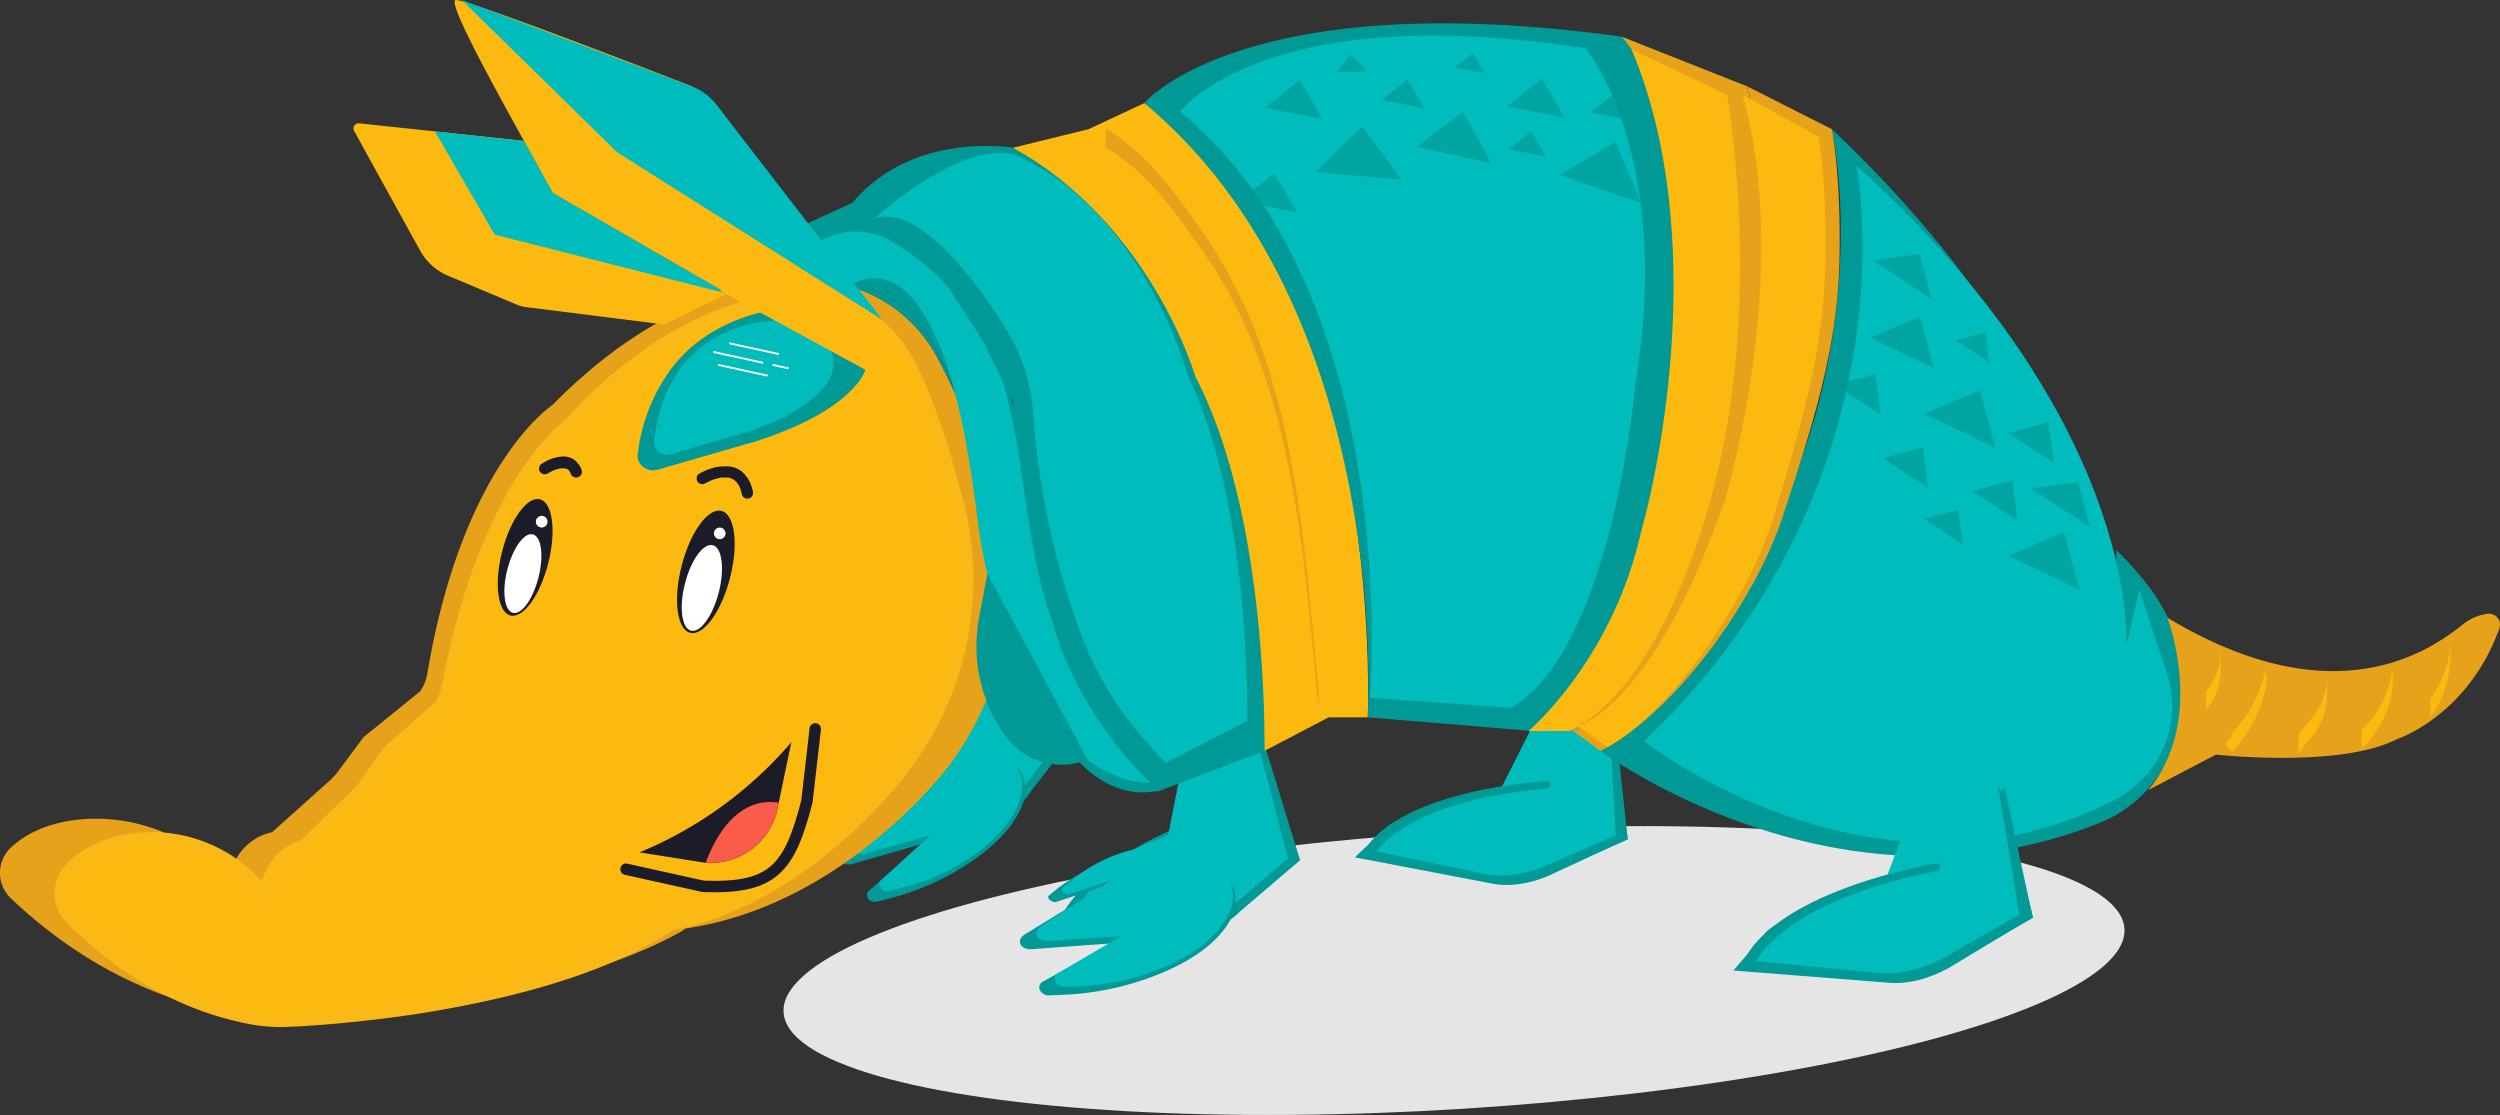 <svg xmlns="http://www.w3.org/2000/svg" viewBox="0 0 656.42 292.76"><rect x="0" y="0" width="656.42" height="292.76" fill="#333333" stroke="none"/><defs><style>.cls-1,.cls-9{fill:#009995;}.cls-2{fill:#00bcbc;}.cls-12,.cls-14,.cls-3,.cls-5{fill:none;}.cls-3,.cls-5{stroke:#009995;}.cls-12,.cls-14,.cls-3{stroke-linecap:round;}.cls-12,.cls-3{stroke-linejoin:round;}.cls-3{stroke-width:2px;}.cls-4{fill:#e5a21a;}.cls-14,.cls-5{stroke-miterlimit:10;}.cls-12,.cls-5{stroke-width:3px;}.cls-6{fill:#e5e5e5;}.cls-7{fill:#fcb910;}.cls-8{fill:#fbb917;}.cls-9{opacity:0.71;}.cls-10{fill:#1c1b28;}.cls-11{fill:#f95c4b;}.cls-12{stroke:#1c1b28;}.cls-13{fill:#fff;}.cls-14{stroke:#fff;stroke-width:0.5px;}</style></defs><g id="Capa_2" data-name="Capa 2"><g id="Capa_2-2" data-name="Capa 2"><path class="cls-1" d="M262.89,186.91l-17.2,12.68a25.73,25.73,0,0,0-8.54,11.27l-3.81,9.49,25.82-5.17c4.22-.9,8.86-3.09,11.51-7.37l11.5-14.94-15.65-28.11-1.2,1.77-12.53,5.39.31,21.52"/><line class="cls-1" x1="251.61" y1="171.99" x2="251.92" y2="193.51"/><path class="cls-1" d="M261.71,187l-17.2,12.68A25.88,25.88,0,0,0,236,210.93l-3.81,9.49L258,215.26c4.22-.9,8.86-3.1,11.5-7.38L281,193l-15.65-28.12"/><path class="cls-2" d="M258.65,188.21l-17.2,12.68a25.86,25.86,0,0,0-8.54,11.27l-3.81,9.49L255.72,216a18.31,18.31,0,0,0,10.71-6.87l11.5-14.93L264.14,166.6"/><path class="cls-3" d="M229.59,220.53s.38-15.07,29.62-33"/><path class="cls-2" d="M260,187.11,244.89,197c-3.73,2.76-8.81,9.45-10.67,14.09l-3.81,9.49L257,214.87A18.35,18.35,0,0,0,267.74,208l11.5-14.94L265.45,165.5l-15.59,6.62.32,21.52"/><path class="cls-1" d="M269,209.51c1.32-5.12-1.78-9.54-7.39-11.07-17.86-4.86-31.92,9.06-36.28,15.08-.5.69,1.27,1.56,2.07,1l10.08-5.81-15.84,15c-1.86,1.75-.3,3.86,2.31,3.11l18.57-5.36L228,234c-1.24,1.51.6,3.33,2.66,2.65l2.69-.69A68.36,68.36,0,0,0,256.77,225C262.25,221,267.41,215.69,269,209.51Z"/><path class="cls-2" d="M268.23,208.4c1.07-5-1.9-9.38-7.11-11-16.59-5.24-29.16,8-33,13.75-.45.67,1.21,1.57,1.93,1.08l9.12-5.4L225,221c-1.66,1.67-.16,3.77,2.21,3.11l17-4.74-13,11.85c-1.1,1.45.64,3.27,2.52,2.67l2.46-.61a57.21,57.21,0,0,0,21.28-10.05C262.33,219.42,266.93,214.4,268.23,208.4Z"/><path class="cls-4" d="M264.17,163.33c-.06.67-.15,1.34-.24,2h0a76.9,76.9,0,0,1-14.76,35.71s-27,36.52-69,42.73c-.48.07-.79.54-1.21.77C138.77,267.2,65.79,266.49,65.79,266.49S34.23,265.67,3,236a9.18,9.18,0,0,1-.15-13.46c3.33-3.1,8.62-6.17,16.92-7.25a45.83,45.83,0,0,1,40.59,16.11,14,14,0,0,1,11.09-12.89l15.45-13.85,1.45-1.54,7.12-9.58,14.82-12a10.71,10.71,0,0,0,1.88-4.54c9.18-54.61,32-70,33-70.76a.17.17,0,0,0,.06-.06C172.91,78.06,199,72.92,215.1,73.88l.7.05A36.81,36.81,0,0,1,225.55,76h0A37.93,37.93,0,0,1,245.73,93.2c1.81,3.25,3.47,6.63,5,10a.07.07,0,0,1,0,.06,199.12,199.12,0,0,1,9,24.43A76.57,76.57,0,0,1,264.17,163.33Z"/><line class="cls-5" x1="398.19" y1="211" x2="407.64" y2="190.54"/><ellipse class="cls-6" cx="381.78" cy="254.82" rx="176.38" ry="36.37" transform="translate(-15.13 24.28) rotate(-3.57)"/><path class="cls-1" d="M322,215.05l-21.45,9.76A28.47,28.47,0,0,0,288.74,235l-6.28,9.37,29,.32c4.76,0,10.26-1.32,14.1-5.34l15.81-13.49L330.94,192l-1.7,1.63-14.75,3-4.57,23.29"/><line class="cls-1" x1="313.2" y1="196.38" x2="308.63" y2="219.67"/><path class="cls-1" d="M320.68,214.86l-21.45,9.76a28.42,28.42,0,0,0-11.79,10.21l-6.27,9.37,29,.32c4.76,0,10.26-1.32,14.1-5.34l15.81-13.49-10.47-33.9"/><path class="cls-2" d="M317.11,215.49l-21.45,9.76a28.49,28.49,0,0,0-11.79,10.21l-6.28,9.37,30-.05a20.2,20.2,0,0,0,13.12-5l15.82-13.49-8.6-32.9"/><path class="cls-3" d="M278.38,243.73s3.85-16.17,39.48-28.84"/><path class="cls-2" d="M318.77,214.6l-18.51,7.21c-4.66,2.11-11.66,8.18-14.73,12.76l-6.27,9.37,30-.05a20.22,20.22,0,0,0,13.12-5l15.81-13.49-8.59-32.9-18.33,3.59-4.57,23.29"/><path class="cls-1" d="M410.13,207.05l-23.64,3.8a30,30,0,0,0-14,6.24l-8.3,6.67,29.14,6.4c4.79,1,10.6,1,15.31-1.58l18.76-8.18L424,189.25l-2.05,1-15.46-.59L397,208.62"/><line class="cls-1" x1="405.27" y1="189.27" x2="395.73" y2="208.18"/><path class="cls-1" d="M408.7,208.14,385,212.45c-5.15.93-16.64,1-20.72,4.58l-8.55,8.08,35.73,6.83c4.78,1,9.86.17,14.73-1.8l21.19-9.84-4.61-31.48"/><path class="cls-2" d="M405.14,206.4l-23.64,3.8a30.15,30.15,0,0,0-14,6.23l-8.3,6.68,30.2,6.28a23.54,23.54,0,0,0,14.25-1.47l18.77-8.17-1.67-29.9"/><path class="cls-3" d="M360.2,222.33s7.31-13,45.82-16.28"/><path class="cls-2" d="M407,206l-20.14,2.25A46.38,46.38,0,0,0,369.35,216l-8.3,6.67,30.2,6.29a23.67,23.67,0,0,0,14.24-1.47l18.77-8.18-1.67-29.9-19.19-.8-9.53,18.92"/><path class="cls-3" d="M360.05,223.76s7.46-14.41,46-17.71"/><polygon class="cls-1" points="209.34 59.85 223.79 53.25 226.3 64.27 214.21 67.25 209.34 59.85"/><path class="cls-1" d="M554.92,171.54s4.4-63.68-73.93-137.62c0,0,20.68,91-60.75,163.24,0,0,62.49,46.49,131,18.92,23.73-9.56,28.78-40.87,13.48-61.39a88.37,88.37,0,0,0-9-10.23Z"/><path class="cls-4" d="M420.24,197.16l-7.37-5.31s19.42-3.84,40.71-60.31c0,0,20-60.73,5.06-108.92L481,33.92s2.43,11.88,2,34.42c-.5,23.43-7.2,43.77-14.94,67.4C460.59,158.37,439.48,187.33,420.24,197.16Z"/><path class="cls-4" d="M425.82,9.63l32.82,13s16.46,52.56-2.26,99c0,0-12.31,56.38-43.51,70.21h-9s21.85-18.76,30-53.09C433.84,138.76,452.87,56.43,425.82,9.63Z"/><path class="cls-7" d="M332,197.16l16.86-8.81h10.27s5.13-121-58.66-161.29l-14.66,6.86-21.63,5.32S324.7,57.19,332,197.16Z"/><path class="cls-1" d="M300.45,27.06S326.38-4.11,425.82,9.63c0,0,27.3,29.45,15.32,92.58,0,0-8.31,73.57-39.8,89.64l-42.23-3.5S366,81.61,300.45,27.06Z"/><path class="cls-7" d="M422.06,196.18l-7.8-5.54S434,186,453,131c0,0,17.83-59.19,4.52-106.15l20,11s2.17,11.57,1.75,33.53c-.44,22.84-6.43,42.66-13.34,65.69C459.24,157.13,439.24,186.6,422.06,196.18Z"/><path class="cls-2" d="M554.68,210.33c-62.74,31.76-123-15.68-123-15.68,72.15-68.93,55.74-151.14,55.74-151.14,75.06,67.71,70.85,126,70.85,126l3.46-14.72,7.16,21.81A27.65,27.65,0,0,1,566,200.29,28.61,28.61,0,0,1,554.68,210.33Z"/><path class="cls-7" d="M428.4,13l25.06,11.88s8.78,48.25-1.77,96c0,0-11.39,57.23-39.66,71.06H401.34s21-17.65,29-50c.43-1.75.85-3.51,1.33-5.25C434.92,124.68,449.08,62.05,428.4,13Z"/><path class="cls-2" d="M309.85,29.31s22-29.73,106.52-16.63c0,0,23.18,28.1,13,88.33,0,0-5.93,69.51-32.68,84.84l-37-2.65S368.72,77.67,309.85,29.31Z"/><path class="cls-4" d="M290.37,38.68a63.06,63.06,0,0,1,11.87,9.74A111.49,111.49,0,0,1,311.56,60c3.21,4.44,6.41,8.89,9.2,13.61a122.69,122.69,0,0,1,7.39,14.72c8.66,20.46,12.26,42.66,14.75,64.61,1.26,11.07,2.25,22.17,3.32,33.25-.15-1.65.16-3.35,0-5-2-20.86-3.62-41.85-7.65-62.44a185.44,185.44,0,0,0-8.95-31.8,132.28,132.28,0,0,0-15.74-28.71,149.2,149.2,0,0,0-10.4-13.48,63.74,63.74,0,0,0-13.11-11.07,12.4,12.4,0,0,1,0,2.5c0,.31-.23,2.33,0,2.5Z"/><path class="cls-1" d="M332,197.16S333.3,136,313.92,99c0,0-11.57-40.08-47.93-60.2,0,0-26.16-4.63-42.2,14.46,0,0,30.84,25.94,42.2,52,0,0,.93,45.53,24.38,86.65l13.35,16Z"/><path class="cls-1" d="M305.94,207s-17.44,7.95-31.28-19.82v0l-3.79-7.61a124.8,124.8,0,0,1-6.69-16.21A120,120,0,0,1,259,140.75c-1.6-12.47-4.14-25.9-8.27-37.48a.14.14,0,0,0,0-.06.07.07,0,0,0,0-.06,74.77,74.77,0,0,0-7.46-15.55,30.81,30.81,0,0,0-13.59-11.34l-4.82-2.09-1.08-.47-.68-.29,0-.56.43-12,.27-7.62S234.21,50,255.32,81.77a77.32,77.32,0,0,1,11.36,27.42c3,15,8.35,40.2,13.34,58.78a67.65,67.65,0,0,0,12.73,25C297.06,198.28,302.14,204.09,305.94,207Z"/><path class="cls-7" d="M223.07,76.54l-33.92-47.6a20,20,0,0,0-8.91-6.83C165,16.2,122.94,0,119.72,0c-3,0,14.28,30.47,21.69,43.91,2.26,4.11,3.77,6.79,3.77,6.79L191,77.11Z"/><path class="cls-7" d="M137.6,37l-23.39-2.5-19.9-2.12a1.35,1.35,0,0,0-1.33,2l17.35,31.46a15,15,0,0,0,7.27,6.54L135.73,80a9.06,9.06,0,0,0,2.4.64l36.34,4.57L191,77.11,145.18,50.7Z"/><polygon class="cls-2" points="145.18 50.7 137.6 37.03 114.21 34.53 129.9 61.61 190.95 77.11 145.18 50.7"/><path class="cls-2" d="M302,205.52s-14.95,1.38-27.34-18.35v0c-1.09-1.75-2.17-3.66-3.21-5.75l-3.52-7.07q-2.19-4.4-4-9h0a113.53,113.53,0,0,1-7-27.23c-1.26-9.8-3-22.87-6.16-34.86a.14.14,0,0,0,0-.06.07.07,0,0,0,0-.06c-2.37-9-5.56-17.31-10-23.25-6.42-8.64-12.87-7.16-15.89-5.73l-.52.26a9.23,9.23,0,0,0-1.24.79l-8.86-11.1a9.64,9.64,0,0,1,1.41-1,18.39,18.39,0,0,1,5.89-2.07,15.27,15.27,0,0,1,2-.23,19.07,19.07,0,0,1,11.33,3c5.14,3.25,13,8.87,16,14.62,0,0,7.47,11.19,8.18,13,.31.8,1.22,2.56,2.14,4.29a36.5,36.5,0,0,1,3.52,9.7l.72,3.48c3.54,13.76,4.48,37.43,11,54.58C276.41,163.61,281.43,185.26,302,205.52Z"/><path class="cls-2" d="M268,41.35c32.75,15.13,44.05,57.8,44.05,57.8,16.57,33.94,15.44,90.16,15.44,90.16L306,200.38,300.32,194a87.82,87.82,0,0,1-15.78-25.67,207.1,207.1,0,0,1-13.24-59.58l0-.17a50,50,0,0,0-7.86-23.39c-7.21-11.29-22.15-31.69-33.86-27.82h0S254.11,34.91,268,41.35Z"/><path class="cls-7" d="M33.84,220.42a37,37,0,0,1,35.7,14.24c1.23-10.77,10.28-12.74,10.28-12.74L94,208.13l1.35-1.52,6.64-9.43,13.58-12h0a11.56,11.56,0,0,0,1.82-4.43c9.87-52.78,30.68-68.28,31.6-69l.06-.06c25.54-27.88,49-33.63,63.29-33.2a30.86,30.86,0,0,1,26.72,17.63c7.28,14.77,11.45,32.67,11.45,32.67s13.34,35.32-11.71,70.93c0,0-25.18,36-62.87,43.21-.43.08-.72.55-1.1.79-36.51,23-101.56,24.54-101.56,24.54s-28.12.19-55-27.36a9.31,9.31,0,0,1,.28-12.94C21.59,224.83,26.41,221.71,33.84,220.42Z"/><path class="cls-8" d="M34.24,221.86c13.14-2.21,26.13,3.46,34.24,13.86.9,1.16,2.42,0,2.56-1.06a13.71,13.71,0,0,1,3.63-8,12.39,12.39,0,0,1,2.4-1.93c.38-.23.77-.45,1.16-.64a6.62,6.62,0,0,1,.76-.34,5.62,5.62,0,0,0,2.12-1c1.14-1.05,2.23-2.16,3.35-3.24l9.6-9.33a40.44,40.44,0,0,0,4.81-5.94l3.88-5.51.44-.63c.24-.37-.14.14-.07.1a7.59,7.59,0,0,0,1-.88l10-8.87a23.84,23.84,0,0,0,2.64-2.38,12.26,12.26,0,0,0,2.22-5.62q.65-3.36,1.38-6.71a189.19,189.19,0,0,1,6.49-22.91A113.78,113.78,0,0,1,141,122.7a51,51,0,0,1,8.68-9.65c1.32-1.1,2.41-2.5,3.62-3.73a133.21,133.21,0,0,1,10.07-9.38,99.37,99.37,0,0,1,18.65-12.48c9.16-4.67,19.39-7.72,29.74-7.54a29,29,0,0,1,19.11,7.64c5.86,5.4,8.85,12.94,11.6,20.24,2.85,7.56,4.82,15.34,7.15,23a76,76,0,0,1,2.65,28.06,80.59,80.59,0,0,1-15,40.32l-.58.78c-.12.17-.25.34-.38.5-.3.39,0,0-.35.46q-1.4,1.77-2.85,3.49a134.92,134.92,0,0,1-9.27,9.86A111,111,0,0,1,192.73,236a80.18,80.18,0,0,1-9.94,3.7c-1.79.53-3.61,1-5.44,1.4a8.59,8.59,0,0,0-2.46.65c-.73.43-1.39,1-2.13,1.48A110.76,110.76,0,0,1,155,251.72a212.36,212.36,0,0,1-39,10.39c-10.51,1.86-21.12,3.17-31.76,4-3.74.29-7.57.7-11.33.62-7.39-.18-15.14-2.47-22.16-5.33a89.28,89.28,0,0,1-19.14-10.84,100,100,0,0,1-10.24-8.71c-1.38-1.35-2.93-2.65-3.61-4.52a8,8,0,0,1-.14-5c.86-2.91,3.48-5,5.95-6.53a29.8,29.8,0,0,1,10.69-3.94c1.89-.34,1.09-3.23-.8-2.89a31.88,31.88,0,0,0-11.26,4.15c-2.73,1.7-5.58,3.93-6.91,6.93a10.87,10.87,0,0,0,.61,10.22,27.67,27.67,0,0,0,4.55,4.82c1.7,1.61,3.47,3.16,5.28,4.65,10.64,8.72,23.15,15.41,36.62,18.47a47,47,0,0,0,12.15,1.46c7.27-.28,14.54-.9,21.77-1.72A294.2,294.2,0,0,0,134,261.37c13.35-3.31,26.68-7.74,38.64-14.62.64-.37,1.27-.75,1.9-1.13.36-.22.72-.42,1.07-.66.2-.14.38-.3.57-.45s.42-.28.17-.18a20.91,20.91,0,0,1,2.87-.62c.94-.22,1.88-.46,2.81-.71a83.06,83.06,0,0,0,10.45-3.68,99.41,99.41,0,0,0,18.25-10.24,131.42,131.42,0,0,0,24.13-22,86.68,86.68,0,0,0,14.3-23,82.87,82.87,0,0,0,5.81-42,73.57,73.57,0,0,0-2.29-11.59c-.41-1.41-.84-2.78-1.2-4.21a191.47,191.47,0,0,0-5.87-18.72c-2.82-7.57-5.87-15.48-11.68-21.29a32.21,32.21,0,0,0-19.58-9.24,51.08,51.08,0,0,0-14.43,1c-13.12,2.53-25.14,9.15-35.58,17.31a127.3,127.3,0,0,0-10.13,8.87c-1.78,1.72-3.5,3.48-5.19,5.29-.41.43-.79.89-1.23,1.28-1,.86-1.95,1.68-2.87,2.61a77.45,77.45,0,0,0-12.65,17.76C125.6,143.48,121.17,157,118,170.59c-.53,2.25-1,4.51-1.47,6.78a20.43,20.43,0,0,1-2,6.67c-.54.94.29-.08-.15.19a4.4,4.4,0,0,0-.52.46L112,186.33l-10.17,9a10.58,10.58,0,0,0-1.72,1.94l-4,5.64-1.66,2.37c-.12.17-.24.35-.37.52s.37-.42.11-.16l-.51.58c-.71.81-1.47,1.55-2.25,2.3l-10,9.74-1.84,1.79c-.17.16-.76.56-.82.8.14-.57,1-.39.5-.34a3,3,0,0,0-.56.17,15.39,15.39,0,0,0-2.14.9c-5.06,2.57-7.85,7.57-8.53,13.08l2.56-1.06A38.93,38.93,0,0,0,33.44,219C31.54,219.29,32.34,222.18,34.24,221.86Z"/><polygon class="cls-9" points="514.59 113.1 505.29 108.67 512.51 105.52 519.84 102.51 521.58 108.95 523.88 117.53 514.59 113.1"/><polygon class="cls-9" points="536.7 150.4 527.4 145.97 534.63 142.82 541.95 139.81 543.7 146.25 546 154.83 536.7 150.4"/><polygon class="cls-9" points="499.43 92.64 491.14 88.69 497.58 85.88 504.11 83.19 505.67 88.93 507.72 96.58 499.43 92.64"/><polygon class="cls-9" points="500.33 124.2 494.45 120.34 499.63 118.88 504.86 117.52 505.45 122.03 506.21 128.05 500.33 124.2"/><polygon class="cls-9" points="541.03 133.31 533.33 128.26 539.42 127.38 545.61 126.63 546.96 131.66 548.74 138.35 541.03 133.31"/><polygon class="cls-9" points="523.83 132.83 517.95 128.97 523.12 127.51 528.36 126.15 528.95 130.66 529.71 136.68 523.83 132.83"/><polygon class="cls-9" points="510.31 139.56 505.29 136.27 509.71 135.02 514.18 133.86 514.68 137.71 515.33 142.85 510.31 139.56"/><polygon class="cls-9" points="533.33 117.62 527.4 113.75 532.61 112.27 537.88 110.9 538.48 115.44 539.25 121.5 533.33 117.62"/><polygon class="cls-9" points="517.9 92.25 513.55 89.41 517.38 88.33 521.24 87.32 521.68 90.66 522.24 95.1 517.9 92.25"/><polygon class="cls-9" points="487.89 104.95 482 101.09 487.18 99.63 492.42 98.27 493 102.78 493.77 108.8 487.89 104.95"/><polygon class="cls-9" points="499.43 73.43 491.73 68.38 497.82 67.5 504.01 66.75 505.36 71.78 507.13 78.47 499.43 73.43"/><polygon class="cls-9" points="356.71 46.16 367.92 47.15 362.87 40.18 357.64 33.28 352.43 38.37 345.5 45.17 356.71 46.16"/><polygon class="cls-9" points="381.78 40.7 391.57 42.88 387.92 36.13 384.11 29.42 378.9 33.31 371.99 38.51 381.78 40.7"/><polygon class="cls-9" points="420.18 49.6 430.83 53.22 427.58 45.25 424.14 37.31 417.87 41.01 409.53 45.98 420.18 49.6"/><polygon class="cls-9" points="332.93 54.23 340.47 55.7 337.54 50.61 334.48 45.55 330.58 48.64 325.39 52.77 332.93 54.23"/><polygon class="cls-9" points="339.71 29.77 347.25 31.24 344.31 26.15 341.25 21.09 337.35 24.18 332.17 28.3 339.71 29.77"/><polygon class="cls-9" points="368.38 27.3 373.91 28.37 371.76 24.64 369.52 20.93 366.65 23.19 362.85 26.22 368.38 27.3"/><polygon class="cls-9" points="385.92 18.43 389.81 19.19 388.3 16.57 386.72 13.96 384.71 15.55 382.04 17.68 385.92 18.43"/><polygon class="cls-9" points="354.88 18.82 358.83 18.73 356.8 16.49 354.7 14.28 353.08 16.26 350.92 18.91 354.88 18.82"/><polygon class="cls-9" points="401.03 40.15 405.95 41.11 404.03 37.78 402.04 34.48 399.49 36.5 396.11 39.19 401.03 40.15"/><polygon class="cls-9" points="422.59 30.51 427.51 31.47 425.59 28.14 423.6 24.84 421.05 26.86 417.67 29.55 422.59 30.51"/><polygon class="cls-9" points="403.26 29.42 410.8 30.89 407.86 25.8 404.8 20.74 400.9 23.83 395.72 27.95 403.26 29.42"/><path class="cls-4" d="M569.07,162.18s10.33,26.73-5,45.27l17.77-9.32s32.43,3.62,47.41-4c0,0,18.73-6.07,27-29.13a2.89,2.89,0,0,0-3.07-3.84h0a12.83,12.83,0,0,0-6.33,2.65C639,170,613.94,189.18,569.07,162.18Z"/><path class="cls-1" d="M257.05,162.41a40.2,40.2,0,0,0,6.53,30.23h0a18.27,18.27,0,0,0,22,6.84h0l-26.33-48.89Z"/><path class="cls-1" d="M323.41,240.83c2.6-5.22.26-10.7-5.45-13.63-18.16-9.32-36.5,2.49-42.58,8-.7.63,1,2,2,1.59l12.2-4-20.5,12.56c-2.41,1.47-1.2,4.1,1.78,3.88l21.26-1.55-18.54,10.2c-1.68,1.35-.11,3.73,2.26,3.47l3.06-.14a75.13,75.13,0,0,0,27.78-6.45C313.52,251.66,320.29,247.13,323.41,240.83Z"/><path class="cls-2" d="M322.83,239.46c2.3-5.13.09-10.56-5.15-13.52-16.7-9.45-33.28,2-38.75,7.31-.63.61,1,2,1.84,1.6l11.08-3.75-18.54,12.11c-2.18,1.42-1,4,1.67,3.86l19.38-1.24-16.78,9.81c-1.51,1.31-.05,3.67,2.11,3.45l2.8-.09a63.29,63.29,0,0,0,25.26-6C314,250,320.06,245.63,322.83,239.46Z"/><path class="cls-7" d="M586,196.81a1.5,1.5,0,0,0,0-3,1.5,1.5,0,0,0,0,3Z"/><path class="cls-7" d="M585.86,197.68a34.76,34.76,0,0,0,9.19-17.86,13.92,13.92,0,0,0,0-2.5,14.94,14.94,0,0,1,0-2.5,34.76,34.76,0,0,1-9.19,17.86,3.07,3.07,0,0,0,0,.73c0,.59,0,1.18,0,1.77s0,1.17,0,1.76a3.12,3.12,0,0,1,0,.74Z"/><path class="cls-7" d="M603.5,198.14a23.36,23.36,0,0,1,3.23-4.25,17.51,17.51,0,0,0,2.87-4.49,17,17,0,0,0,1.3-5.21,52.21,52.21,0,0,0,0-7.4c0-.32,0,.4,0,.25,0,.5,0,1,0,1.5,0,1,0,2.06,0,3.07.16,2.41.17-4.53,0-2.61,0,.43-.08.86-.14,1.29a16,16,0,0,1-.48,2.16,16.62,16.62,0,0,1-1.7,3.92c-1.46,2.44-3.77,4.24-5.09,6.77a2.61,2.61,0,0,0,0,.73c0,.59,0,1.18,0,1.77s0,1.18,0,1.77a2.59,2.59,0,0,1,0,.73Z"/><path class="cls-7" d="M620.07,196.62a26.08,26.08,0,0,0,8.18-16.82c.14-1.66-.14-3.35,0-5a26.08,26.08,0,0,1-8.18,16.82,3.72,3.72,0,0,0,0,.73v3.54a2.6,2.6,0,0,1,0,.73Z"/><path class="cls-7" d="M638.11,188.41a27.12,27.12,0,0,0,5.29-15.7c0-1.14,0-2.28,0-3.42,0-.26.12-.94,0-1.14s0,0,0,.25a26.37,26.37,0,0,1-5.26,15,3.09,3.09,0,0,0,0,.74c0,.59,0,1.18,0,1.76s0,1.18,0,1.77c0,.14.08.64,0,.73Z"/><path class="cls-7" d="M579.21,186.53a16.63,16.63,0,0,0,3.46-6.95,18.07,18.07,0,0,0,.42-3.73,55,55,0,0,0-.11-6.67c.08.81,0,1.69,0,2.5a23.14,23.14,0,0,0,0,2.5c0,.31,0,.61.07.92.13,1.78.13-5.14,0-3,0,.51-.1,1-.18,1.51a17.15,17.15,0,0,1-.72,2.82,16.43,16.43,0,0,1-2.93,5.12,3.62,3.62,0,0,0,0,.73c0,.59,0,1.18,0,1.77s0,1.18,0,1.77c0,.13.08.65,0,.73Z"/><path class="cls-10" d="M207.78,194.88l-3.69,17.75a17.93,17.93,0,0,1-19.35,13.84l-16.81-2.66A105.81,105.81,0,0,0,207.78,194.88Z"/><path class="cls-11" d="M204.09,212.63a17.92,17.92,0,0,1-18.8,13.87c6.14-16.11,15.27-16.44,19.18-15.72Z"/><path class="cls-12" d="M214.06,191.38l-2.18,19c-4.59,17.93-9,23-27.2,22.35l-20.31-4.5"/><ellipse class="cls-10" cx="137.89" cy="146.34" rx="15.74" ry="6.25" transform="translate(-37.92 243.92) rotate(-75.73)"/><ellipse class="cls-10" cx="184.54" cy="149.76" rx="16.49" ry="6.54" transform="matrix(0.25, -0.97, 0.97, 0.25, -6.07, 291.71)"/><ellipse class="cls-13" cx="184.27" cy="154.35" rx="11.58" ry="4.59" transform="translate(-10.72 294.91) rotate(-75.73)"/><circle class="cls-13" cx="188.98" cy="140.05" r="1.53"/><ellipse class="cls-13" cx="137.29" cy="150.59" rx="10.63" ry="4.22" transform="translate(-42.49 246.54) rotate(-75.73)"/><circle class="cls-13" cx="142.23" cy="136.98" r="1.53"/><path class="cls-10" d="M185,127c.31-.18.63-.34.95-.49l.47-.22c.28-.12-.14.06-.06,0l.31-.13a12,12,0,0,1,1.32-.44,15,15,0,0,1,1.48-.33c.25,0-.35,0,.07,0,.13,0,.25,0,.38,0a6.4,6.4,0,0,1,.76,0l.38,0c.41,0-.18,0,.07,0s.52.11.78.19l.23.08c-.23-.09.16.08.21.11l.3.17c.1.06.5.38.19.11.24.21.46.44.68.67s0,0,0,0l.16.23a4.57,4.57,0,0,1,.29.47,6.1,6.1,0,0,1,.29.57c-.12-.26.11.29.13.36a11.15,11.15,0,0,1,.39,1.43,1.5,1.5,0,1,0,2.89-.8c-.64-3.06-2.53-5.93-5.82-6.46a12.53,12.53,0,0,0-7,1.23,13.11,13.11,0,0,0-1.35.68A1.5,1.5,0,0,0,185,127Z"/><path class="cls-10" d="M143.79,124.35c.19-.13.39-.24.6-.36l.66-.35.38-.18.21-.09-.2.08.13,0a8.52,8.52,0,0,1,1-.33l.51-.13.22,0,.15,0c.18,0-.35,0-.17,0a6,6,0,0,1,1,0c.32,0-.3-.07-.07,0l.22,0,.24.07.11,0c.23.07-.27-.14-.12-.05l.49.28c.15.09-.07.05-.12-.1,0,0,.1.08.12.1s.16.15.23.23l.08.1c.12.11-.21-.31-.05-.07l.18.27.18.34a.61.61,0,0,1,.07.14c-.08-.19-.1-.23,0-.12l0,.15a1.54,1.54,0,0,0,1.85,1,1.52,1.52,0,0,0,1.05-1.85,5.75,5.75,0,0,0-2.11-2.86,5,5,0,0,0-2.76-.76,10.32,10.32,0,0,0-4.7,1.37c-.31.17-.62.34-.91.53a1.53,1.53,0,0,0-.53,2.06,1.52,1.52,0,0,0,2,.53Z"/><path class="cls-1" d="M167.45,119.42A46.34,46.34,0,0,1,176.88,96c6.82-8.55,17.49-13.75,29.17-15.08,2.24-.25,4.66-.45,7.1-.52,11.08-.32,18.62,11.54,12.45,19.68-4,5.22-11.86,10.83-26.83,15.7l-26.16,7.57C169.94,124.11,167.16,122,167.45,119.42Z"/><path class="cls-2" d="M171.79,116a38.74,38.74,0,0,1,7-19.44c5.21-7,13.52-11.27,22.69-12.24,1.75-.18,3.66-.32,5.57-.35,8.72-.13,14.85,9.86,10.14,16.58-3,4.31-9.14,8.9-20.84,12.78l-20.45,6A3.29,3.29,0,0,1,171.79,116Z"/><line class="cls-14" x1="191.65" y1="90.17" x2="204.31" y2="92.93"/><line class="cls-14" x1="187.49" y1="92.46" x2="200.16" y2="95.22"/><line class="cls-14" x1="188.72" y1="95.84" x2="201.38" y2="98.6"/><line class="cls-14" x1="203.03" y1="95.85" x2="206.91" y2="96.69"/><path class="cls-1" d="M513.1,228.28l-25.69,7a33.32,33.32,0,0,0-14.75,8.58l-8.38,8.38,33,3.57c5.41.53,11.84-.12,16.73-3.58L533.78,241l-7.43-34-2.15,1.39L507,209.53l-8.27,22.06"/><line class="cls-1" x1="505.59" y1="209.2" x2="497.31" y2="231.26"/><path class="cls-1" d="M511.65,229.66,486,237.27c-5.58,1.65-18.28,3.14-22.37,7.56l-8.48,10L495.45,258c5.41.57,10.93-1,16.07-3.75l22.26-13.43L524.9,206.6"/><path class="cls-2" d="M507.51,228.16l-25.69,7a33.36,33.36,0,0,0-14.76,8.58l-8.37,8.38,34.15,3.32a26.24,26.24,0,0,0,15.58-3.34l19.77-11.29L522.76,208"/><path class="cls-3" d="M459.72,251.18s6.52-15.24,48.72-23.51"/><path class="cls-2" d="M509.52,227.48l-22,4.91c-5.58,1.53-14.35,6.62-18.44,10.71l-8.37,8.38,34.15,3.33a26.3,26.3,0,0,0,15.58-3.34l19.77-11.3-5.43-32.86-21.32,1.42-8.28,22.06"/><path class="cls-3" d="M459.72,252.77s6.52-16.83,48.72-25.1"/><path class="cls-7" d="M189,76.28l51.39,28a2,2,0,0,0,2.49-2.88l-24-31.82Z"/><path class="cls-1" d="M250.7,103.15c-1.5-3.32-3.16-6.7-5-10A37.93,37.93,0,0,0,225.56,76h0l-1.24-1.61.52-.26,4.82,2.09A30.81,30.81,0,0,1,243.24,87.6,74.77,74.77,0,0,1,250.7,103.15Z"/><path class="cls-2" d="M231.65,83.94l-15.85-10L162.06,40,121.24,0l60.38,22.69a14.65,14.65,0,0,1,6.65,5l27.35,35.43,7.47,9.68.66.85.56.73L225.55,76h0Z"/></g></g></svg>